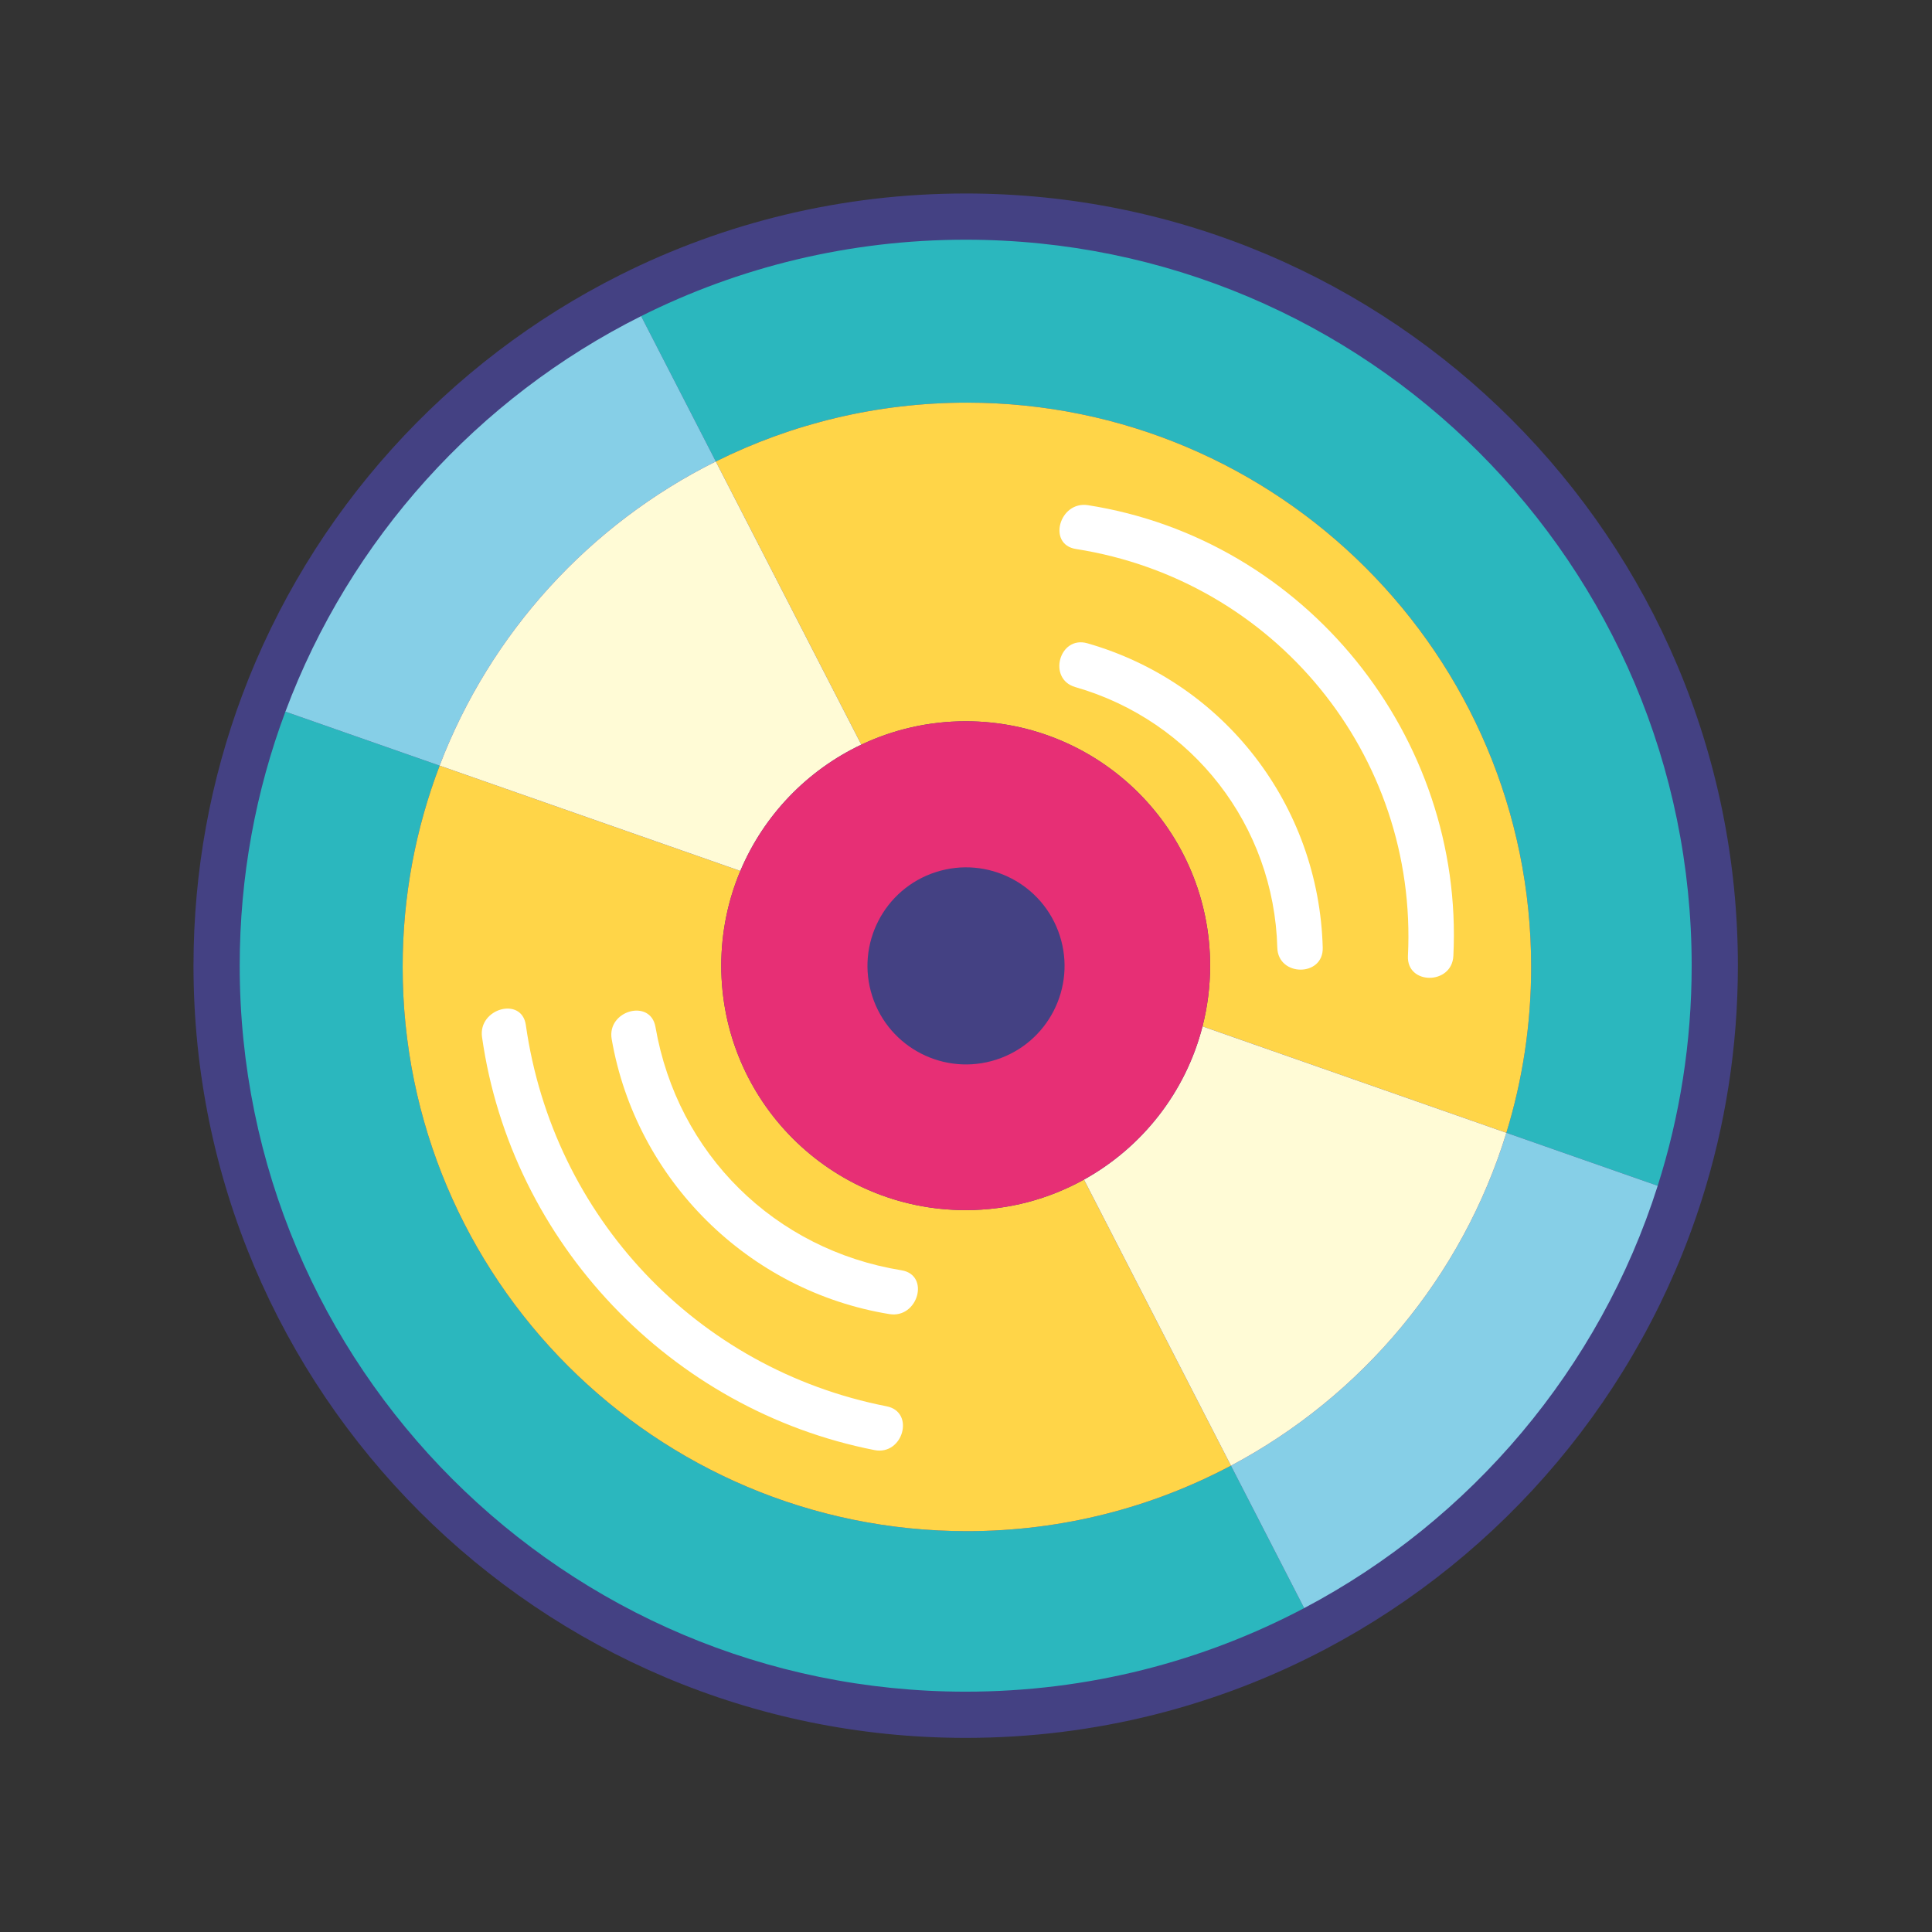 <?xml version="1.0" encoding="utf-8"?>
<!-- Generator: Adobe Illustrator 27.5.0, SVG Export Plug-In . SVG Version: 6.00 Build 0)  -->
<svg version="1.1" id="Capa_1" xmlns="http://www.w3.org/2000/svg" xmlns:xlink="http://www.w3.org/1999/xlink" x="0px" y="0px"
	 viewBox="0 0 2122 2122" style="enable-background:new 0 0 2122 2122;" xml:space="preserve">
<rect x="0" y="0" width="2122" height="2122" fill="#333333" stroke="none"/>
<g>
	<path style="fill:#444183;" d="M1060.663,1908.797c142.802,0,277.368-35.294,395.427-97.631
		c195.11-102.995,345.188-279.87,413.012-493.363c25.797-81.095,39.693-167.501,39.693-257.142
		c0-468.419-379.714-848.137-848.132-848.137c-136.3,0-265.073,32.137-379.177,89.277
		C490.834,397.24,341.18,562.406,265.912,763.855c-34.521,92.37-53.387,192.386-53.387,296.806
		C212.526,1529.084,592.239,1908.797,1060.663,1908.797z"/>
	<path style="fill:#2BB7BE;" d="M786.211,506.875l0.008,0.016c83.063-41.347,176.694-64.639,275.779-64.639
		c342.271,0,619.737,277.472,619.737,619.743c0,63.412-9.545,124.591-27.24,182.202l0.02,0.008l166.21,58.209
		c24.255-76.238,37.318-157.476,37.318-241.753c0-440.391-356.995-797.381-797.38-797.381c-128.148,0-249.206,30.211-356.488,83.933
		l82.023,159.639L786.211,506.875z"/>
	<path style="fill:#2BB7BE;" d="M1060.663,1858.041c134.255,0,260.767-33.176,371.763-91.784l-80.396-156.439l-0.01-0.018
		l-0.011-0.021c-86.536,45.911-185.225,71.954-290.011,71.954c-342.277,0-619.743-277.466-619.743-619.738
		c0-77.885,14.409-152.394,40.638-221.063l-0.034-0.012l-0.01-0.004l-169.377-59.299c-32.457,86.844-50.195,180.874-50.195,279.043
		C263.277,1501.051,620.273,1858.041,1060.663,1858.041z"/>
	<path style="fill:#FFD548;" d="M946.014,817.881c34.772-16.45,73.625-25.685,114.646-25.685
		c148.268,0,268.465,120.195,268.465,268.465c0,23.016-2.907,45.351-8.355,66.67l0.019,0.006l333.705,116.86
		c17.695-57.611,27.24-118.79,27.24-182.202c0-342.271-277.466-619.743-619.737-619.743c-99.085,0-192.715,23.292-275.779,64.639
		l159.788,310.976L946.014,817.881z"/>
	<path style="fill:#FFD548;" d="M1190.58,1295.6c-38.503,21.338-82.781,33.526-129.919,33.526
		c-148.27,0-268.465-120.197-268.465-268.465c0-36.908,7.457-72.072,20.932-104.08L482.893,840.933
		c-26.229,68.668-40.638,143.178-40.638,221.063c0,342.271,277.466,619.738,619.743,619.738
		c104.786,0,203.475-26.044,290.011-71.954l-161.416-314.153L1190.58,1295.6z"/>
	<path style="fill:#86CFE7;" d="M786.198,506.851l-82.023-159.639c-179.243,89.725-319.937,245.009-390.703,434.405l169.377,59.299
		C538.516,695.17,647.619,575.832,786.198,506.851z"/>
	<path style="fill:#FFFBD6;" d="M946.014,817.881l-0.007-0.013L786.219,506.892l-0.008-0.016l-0.013-0.024
		C647.619,575.832,538.516,695.17,482.849,840.917l0.01,0.004l0.034,0.012l330.235,115.649
		C838.808,895.58,886.389,846.087,946.014,817.881z"/>
	<path style="fill:#86CFE7;" d="M1654.516,1244.205c-48.571,158.159-158.725,289.342-302.486,365.613l80.396,156.439
		c183.436-96.839,324.533-263.122,388.299-463.843L1654.516,1244.205L1654.516,1244.205z"/>
	<path style="fill:#FFFBD6;" d="M1654.516,1244.205L1654.516,1244.205l-0.021-0.008l-333.705-116.86l-0.019-0.006
		c-18.49,72.352-66.387,132.91-130.191,168.27l0.013,0.025l161.416,314.153l0.011,0.021l0.01,0.018
		C1495.791,1533.547,1605.944,1402.364,1654.516,1244.205z"/>
	<path style="fill:#E72F75;" d="M1060.661,792.196c-41.022,0-79.874,9.235-114.646,25.685
		c-59.626,28.206-107.206,77.699-132.886,138.7c-13.475,32.008-20.932,67.172-20.932,104.08
		c0,148.268,120.195,268.465,268.465,268.465c47.139,0,91.416-12.188,129.919-33.526c63.804-35.36,111.701-95.917,130.191-168.27
		c5.448-21.318,8.355-43.654,8.355-66.67C1329.126,912.391,1208.929,792.196,1060.661,792.196z"/>
	
		<ellipse transform="matrix(0.952 -0.307 0.307 0.952 -274.356 376.752)" style="fill:#444183;" cx="1060.661" cy="1060.661" rx="108.187" ry="108.187"/>
	<path style="fill:#FFFFFF;" d="M1181.07,754.664c128.813,36.936,218.268,152.148,221.856,286.258
		c0.858,32.044,50.753,32.171,49.89,0c-4.182-156.316-108.107-291.247-258.482-334.367
		C1163.413,697.69,1150.213,745.814,1181.07,754.664z"/>
	<path style="fill:#FFFFFF;" d="M1181.713,602.981c218.124,34.197,375.624,225.907,364.691,446.967
		c-1.588,32.092,48.307,32.01,49.89,0c11.922-241.081-162.477-457.629-401.32-495.076
		C1163.565,549.948,1150.035,598.014,1181.713,602.981z"/>
	<path style="fill:#FFFFFF;" d="M990.167,1395.226c-139.476-22.646-246.1-127.932-270.226-267.205
		c-5.469-31.576-53.557-18.19-48.107,13.262c26.76,154.489,150.263,276.916,305.071,302.053
		C1008.313,1448.434,1021.828,1400.369,990.167,1395.226z"/>
	<path style="fill:#FFFFFF;" d="M973.791,1544.599c-208.692-40.945-366.396-208.384-396.248-418.774
		c-4.49-31.659-52.57-18.19-48.107,13.264c32.059,225.948,207.379,409.726,431.093,453.617
		C991.892,1598.86,1005.319,1550.785,973.791,1544.599z"/>
</g>
</svg>
